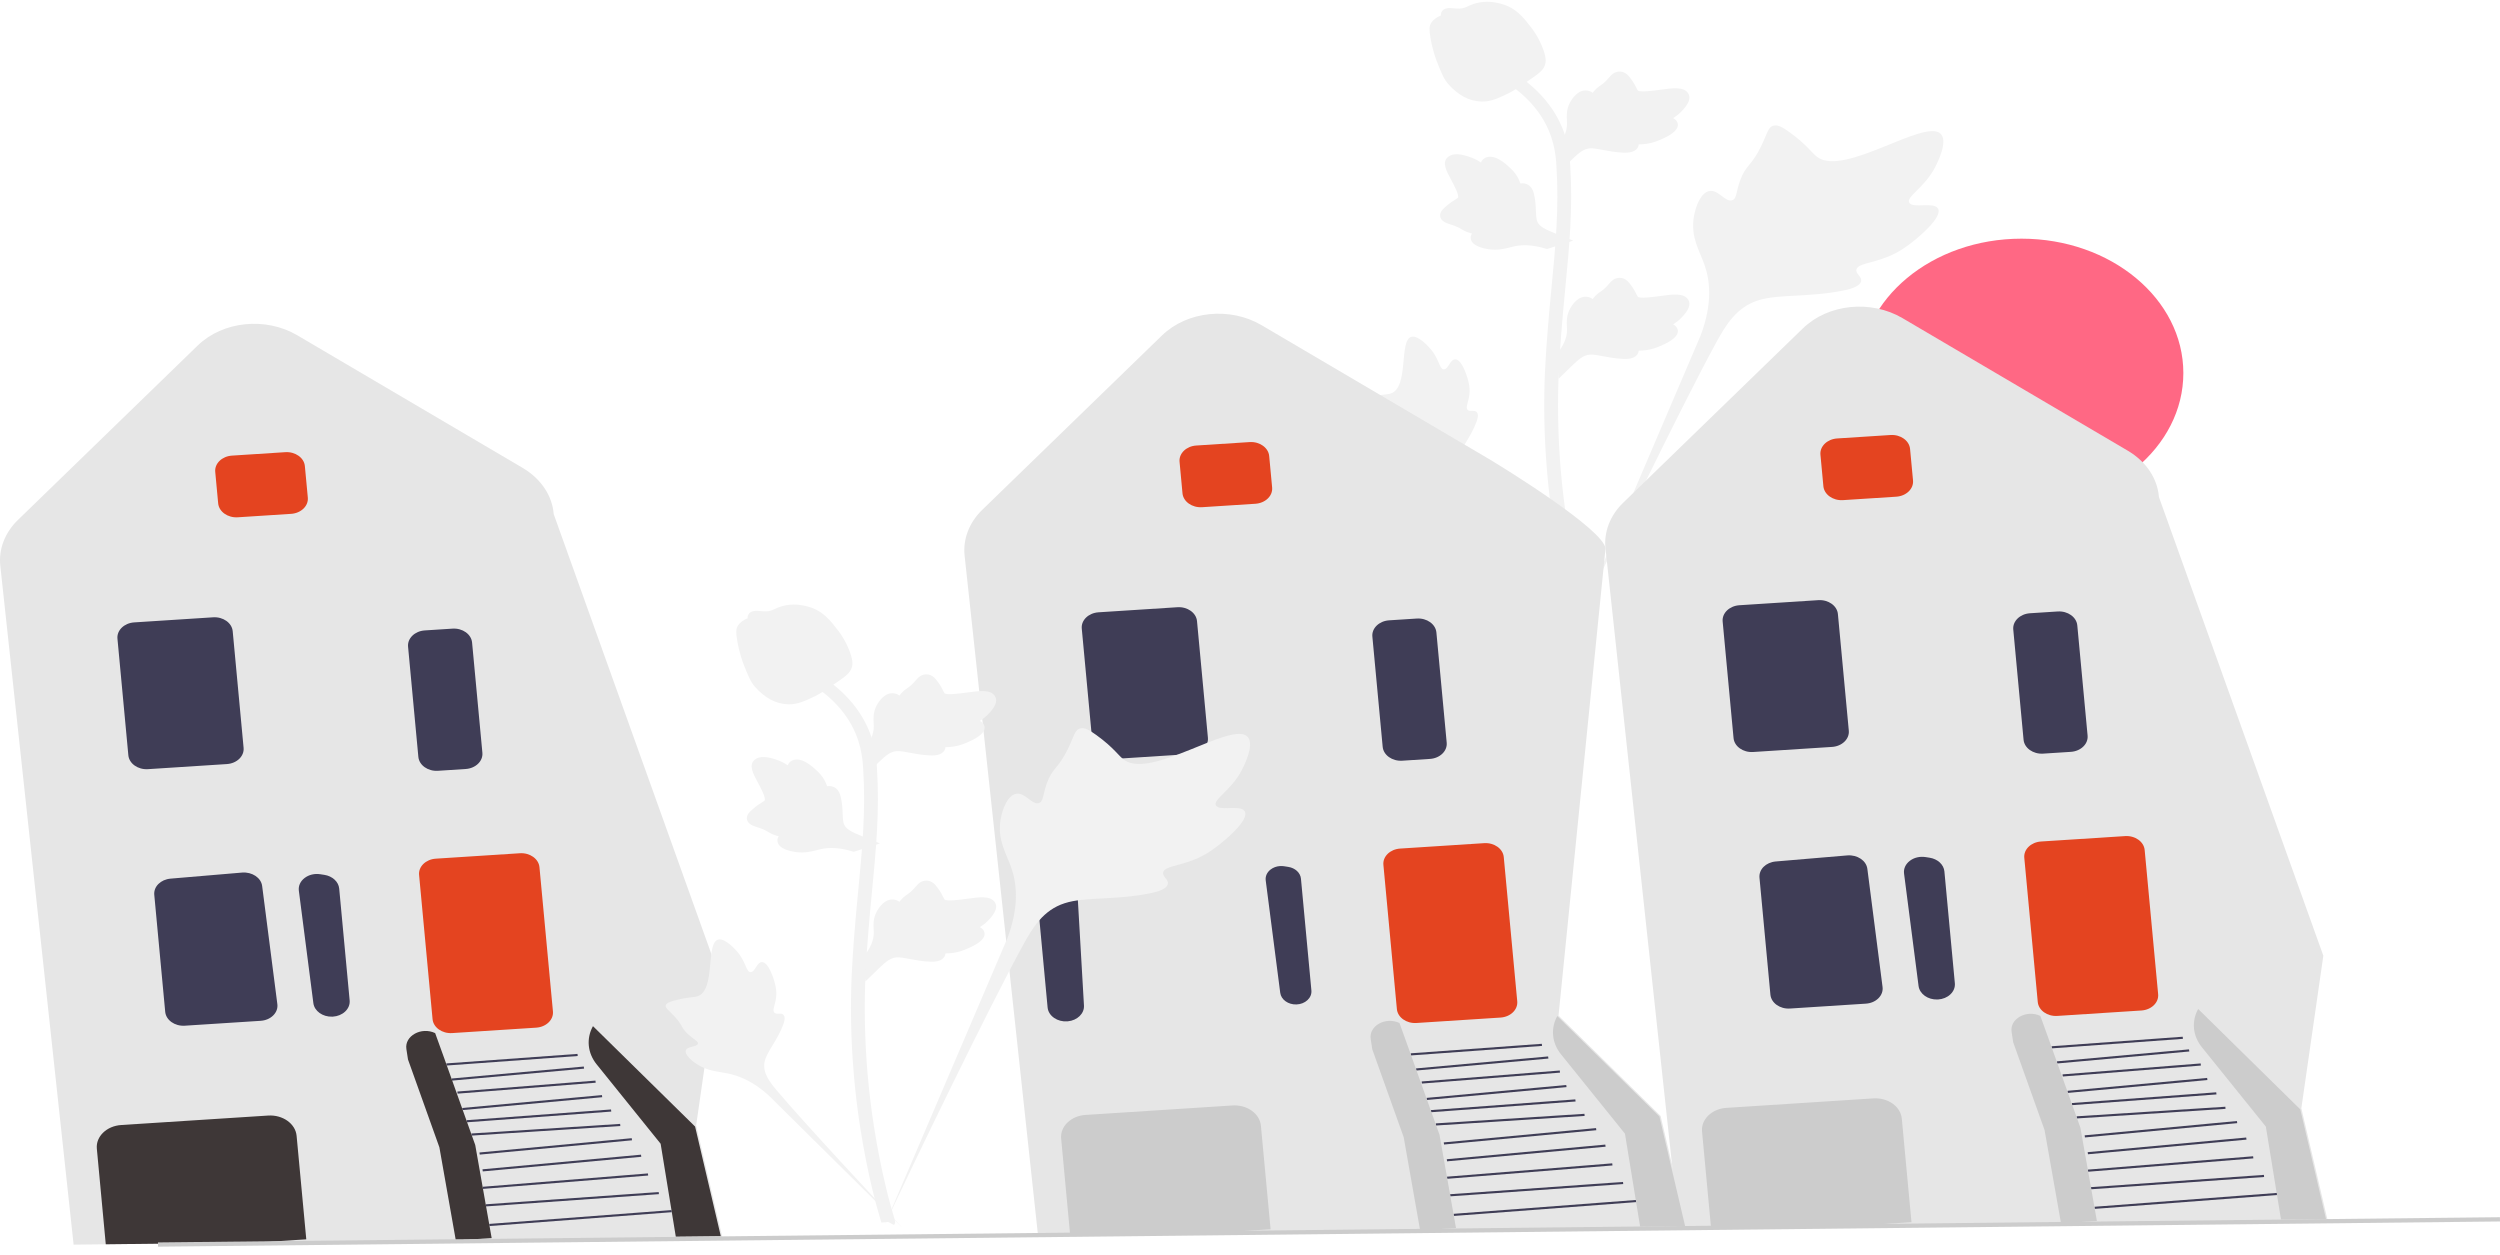 <svg width="245" height="123" viewBox="0 0 245 123" fill="none" xmlns="http://www.w3.org/2000/svg">
<g clip-path="url(#clip0_13_1009)">
<path d="M189.903 20.407C189.447 19.768 187.476 20.452 187.114 19.873C186.753 19.296 188.584 18.417 189.63 16.409C189.819 16.047 191.008 13.765 190.128 13.06C188.459 11.726 180.825 17.234 178.154 15.431C177.568 15.036 177.158 14.246 175.384 12.964C174.678 12.454 174.251 12.224 173.838 12.309C173.251 12.431 173.205 13.082 172.576 14.364C171.634 16.285 171.076 16.169 170.527 17.702C170.119 18.84 170.212 19.501 169.733 19.63C169.054 19.812 168.429 18.605 167.568 18.713C166.69 18.824 166.16 20.229 165.992 21.281C165.677 23.256 166.55 24.559 167.034 25.928C167.56 27.417 167.872 29.682 166.658 32.887L154.637 61.014C157.291 55.242 164.975 39.421 168.204 33.541C169.136 31.844 170.165 30.123 172.278 29.443C174.313 28.789 177.107 29.18 180.669 28.467C181.085 28.384 182.239 28.14 182.385 27.576C182.505 27.11 181.826 26.849 181.93 26.413C182.07 25.827 183.405 25.82 185.046 25.144C186.203 24.668 186.924 24.101 187.544 23.614C187.731 23.467 190.509 21.256 189.903 20.407Z" fill="#F2F2F2"/>
<path d="M142.611 35.214C142.103 35.215 141.938 36.216 141.491 36.197C141.046 36.177 141.055 35.177 140.17 34.171C140.01 33.99 139.005 32.847 138.335 33.003C137.065 33.297 138.117 37.998 136.281 38.567C135.878 38.692 135.293 38.631 134.023 38.985C133.518 39.125 133.259 39.233 133.19 39.426C133.093 39.7 133.465 39.907 134.041 40.533C134.904 41.471 134.675 41.665 135.422 42.331C135.977 42.826 136.395 42.979 136.332 43.211C136.244 43.541 135.351 43.447 135.166 43.829C134.978 44.219 135.655 44.841 136.229 45.213C137.305 45.911 138.327 45.931 139.276 46.129C140.308 46.344 141.736 46.87 143.28 48.29L156.434 61.305C153.789 58.558 146.656 50.861 144.113 47.849C143.378 46.979 142.658 46.063 142.866 45.005C143.067 43.987 144.104 42.961 144.71 41.303C144.781 41.11 144.97 40.569 144.679 40.347C144.438 40.163 144.088 40.365 143.86 40.197C143.554 39.971 143.935 39.424 144.01 38.56C144.062 37.951 143.935 37.494 143.826 37.1C143.793 36.982 143.288 35.212 142.611 35.214Z" fill="#F2F2F2"/>
<path d="M152.755 37.105L152.449 34.834L152.589 34.662C153.236 33.865 153.567 33.088 153.57 32.35C153.571 32.233 153.565 32.115 153.558 31.996C153.532 31.522 153.499 30.933 153.868 30.246C154.076 29.864 154.658 28.978 155.533 29.087C155.769 29.115 155.947 29.205 156.083 29.31C156.102 29.284 156.123 29.257 156.145 29.229C156.417 28.883 156.633 28.735 156.841 28.593C157.001 28.483 157.166 28.37 157.425 28.102C157.538 27.985 157.627 27.882 157.702 27.795C157.928 27.533 158.224 27.221 158.745 27.226C159.303 27.248 159.594 27.631 159.788 27.884C160.133 28.336 160.29 28.662 160.393 28.878C160.431 28.957 160.474 29.046 160.496 29.073C160.675 29.292 162.135 29.087 162.685 29.013C163.92 28.842 164.989 28.694 165.43 29.341C165.745 29.803 165.511 30.415 164.712 31.208C164.463 31.455 164.198 31.642 163.963 31.789C164.158 31.886 164.332 32.034 164.403 32.267C164.569 32.817 164 33.369 162.71 33.908C162.39 34.043 161.959 34.223 161.355 34.31C161.07 34.35 160.814 34.36 160.595 34.365C160.59 34.471 160.56 34.585 160.483 34.702C160.257 35.048 159.785 35.212 159.075 35.173C158.293 35.139 157.649 35.015 157.082 34.906C156.586 34.812 156.159 34.732 155.823 34.75C155.201 34.792 154.722 35.206 154.159 35.742L152.755 37.105Z" fill="#F2F2F2"/>
<path d="M154.176 23.582L151.609 24.404L151.373 24.336C150.281 24.017 149.292 23.949 148.431 24.133C148.294 24.163 148.159 24.198 148.022 24.233C147.477 24.375 146.799 24.551 145.906 24.428C145.407 24.358 144.228 24.115 144.133 23.384C144.105 23.188 144.165 23.022 144.253 22.886C144.218 22.877 144.182 22.867 144.143 22.857C143.671 22.726 143.444 22.59 143.225 22.459C143.057 22.358 142.884 22.254 142.506 22.114C142.341 22.053 142.198 22.008 142.079 21.97C141.716 21.855 141.277 21.696 141.151 21.276C141.035 20.823 141.407 20.491 141.653 20.271C142.092 19.879 142.431 19.671 142.657 19.533C142.739 19.483 142.832 19.426 142.858 19.401C143.068 19.201 142.459 18.081 142.232 17.658C141.72 16.709 141.276 15.888 141.918 15.37C142.377 14.999 143.149 15.032 144.275 15.473C144.626 15.61 144.911 15.775 145.142 15.927C145.205 15.746 145.333 15.568 145.586 15.452C146.185 15.179 146.972 15.497 147.928 16.396C148.166 16.619 148.485 16.92 148.739 17.383C148.859 17.601 148.935 17.805 148.997 17.979C149.121 17.956 149.261 17.951 149.417 17.983C149.877 18.078 150.188 18.415 150.323 18.995C150.481 19.632 150.5 20.181 150.518 20.664C150.534 21.087 150.549 21.45 150.656 21.715C150.862 22.204 151.465 22.484 152.232 22.8L154.176 23.582Z" fill="#F2F2F2"/>
<path d="M152.755 16.891L152.449 14.62L152.589 14.448C153.236 13.652 153.567 12.874 153.57 12.136C153.571 12.019 153.565 11.902 153.558 11.782C153.532 11.308 153.499 10.719 153.868 10.033C154.076 9.65 154.658 8.764 155.533 8.874C155.769 8.901 155.947 8.991 156.083 9.096C156.102 9.07 156.123 9.044 156.145 9.015C156.417 8.67 156.633 8.522 156.841 8.379C157.001 8.269 157.166 8.157 157.425 7.889C157.538 7.772 157.627 7.668 157.702 7.582C157.928 7.32 158.224 7.007 158.745 7.013C159.303 7.035 159.594 7.417 159.788 7.671C160.133 8.123 160.29 8.448 160.393 8.664C160.431 8.743 160.474 8.832 160.496 8.859C160.675 9.079 162.135 8.874 162.685 8.799C163.92 8.628 164.989 8.48 165.43 9.127C165.745 9.59 165.511 10.202 164.712 10.995C164.463 11.241 164.198 11.429 163.963 11.576C164.158 11.672 164.332 11.82 164.403 12.053C164.569 12.603 164 13.155 162.71 13.695C162.39 13.829 161.959 14.009 161.355 14.096C161.07 14.137 160.814 14.146 160.595 14.152C160.59 14.257 160.56 14.371 160.483 14.489C160.257 14.834 159.785 14.998 159.075 14.959C158.293 14.925 157.649 14.801 157.082 14.693C156.586 14.598 156.159 14.518 155.823 14.537C155.201 14.579 154.722 14.992 154.159 15.528L152.755 16.891Z" fill="#F2F2F2"/>
<path d="M155.553 60.977L154.98 60.679L154.312 60.742C154.301 60.691 154.265 60.572 154.21 60.387C153.911 59.371 152.999 56.281 152.239 51.414C151.708 48.017 151.407 44.524 151.345 41.031C151.283 37.533 151.483 34.884 151.643 32.756C151.763 31.15 151.91 29.621 152.054 28.132C152.437 24.153 152.798 20.395 152.529 16.235C152.47 15.306 152.345 13.372 150.985 11.315C150.196 10.122 149.109 9.062 147.754 8.167L148.597 7.288C150.092 8.277 151.295 9.451 152.171 10.775C153.679 13.056 153.815 15.163 153.88 16.175C154.153 20.41 153.788 24.204 153.401 28.221C153.259 29.705 153.112 31.227 152.992 32.826C152.834 34.935 152.636 37.56 152.698 41.013C152.758 44.465 153.055 47.915 153.579 51.269C154.33 56.075 155.229 59.119 155.524 60.119C155.681 60.654 155.714 60.765 155.553 60.977Z" fill="#F2F2F2"/>
<path d="M145.275 9.952C145.219 9.952 145.163 9.951 145.106 9.947C143.955 9.896 142.888 9.323 141.936 8.246C141.49 7.74 141.262 7.162 140.806 6.009C140.735 5.832 140.392 4.93 140.183 3.69C140.047 2.879 140.064 2.541 140.257 2.241C140.472 1.908 140.819 1.675 141.21 1.518C141.193 1.411 141.207 1.3 141.263 1.187C141.493 0.719 142.106 0.78 142.437 0.81C142.605 0.828 142.814 0.851 143.04 0.841C143.395 0.826 143.586 0.739 143.875 0.607C144.152 0.481 144.496 0.324 145.006 0.238C146.013 0.063 146.856 0.3 147.134 0.378C148.596 0.783 149.317 1.727 150.152 2.82C150.318 3.039 150.889 3.838 151.266 4.932C151.538 5.722 151.5 6.073 151.418 6.334C151.252 6.87 150.859 7.177 149.861 7.855C148.819 8.564 148.296 8.92 147.847 9.136C146.802 9.637 146.146 9.952 145.275 9.952Z" fill="#F2F2F2"/>
<path d="M107.409 69.851C103.203 71.674 100.927 74.953 102.325 77.176C103.722 79.398 108.263 79.722 112.469 77.898C114.162 77.188 115.625 76.153 116.736 74.877L134.437 66.967L129.79 60.147L112.834 68.67C110.938 68.698 109.078 69.103 107.409 69.851Z" fill="#FFB6B6"/>
<path d="M121.589 64.523V55.333C121.589 54.803 122.108 54.372 122.746 54.372H128.1C128.738 54.372 129.258 54.803 129.258 55.333V64.523C129.258 65.053 128.738 65.484 128.1 65.484H122.746C122.108 65.484 121.589 65.053 121.589 64.523Z" fill="#E44420"/>
<path d="M198.108 49.733C206.867 49.733 213.968 43.836 213.968 36.561C213.968 29.287 206.867 23.39 198.108 23.39C189.349 23.39 182.248 29.287 182.248 36.561C182.248 43.836 189.349 49.733 198.108 49.733Z" fill="#FF6884"/>
<path d="M182.445 120.088L164.524 120.293L157.339 53.757C157.164 52.142 157.792 50.509 159.062 49.277L176.685 32.179C179.152 29.785 183.346 29.353 186.442 31.175L208.514 44.163C210.314 45.222 211.43 46.879 211.575 48.708L227.687 93.661L225.526 108.653L225.547 108.673L228.101 119.565L182.445 120.088Z" fill="#E6E6E6"/>
<path d="M178.691 47.649L178.403 44.561C178.327 43.746 179.063 43.031 180.045 42.968L185.269 42.631C186.251 42.568 187.111 43.18 187.187 43.995L187.476 47.083C187.552 47.898 186.816 48.613 185.834 48.676L180.61 49.013C179.628 49.076 178.768 48.465 178.691 47.649Z" fill="#E44420"/>
<path d="M169.888 72.332L168.82 60.906C168.744 60.091 169.481 59.377 170.462 59.313L178.197 58.815C179.178 58.752 180.039 59.363 180.115 60.178L181.183 71.605C181.259 72.42 180.522 73.134 179.541 73.198L171.806 73.696C170.825 73.759 169.964 73.148 169.888 72.332Z" fill="#3F3D56"/>
<path d="M189.87 97.951C188.933 97.984 188.12 97.403 188.02 96.628L186.597 85.609C186.536 85.139 186.741 84.685 187.159 84.364C187.576 84.042 188.137 83.908 188.697 83.993L189.097 84.055C189.891 84.177 190.489 84.729 190.551 85.398L191.575 96.355C191.613 96.76 191.455 97.15 191.131 97.454C190.821 97.744 190.398 97.918 189.935 97.948C189.914 97.95 189.892 97.951 189.87 97.951Z" fill="#3F3D56"/>
<path d="M173.5 97.474L172.429 86.014C172.354 85.206 173.056 84.507 174.028 84.424L181.044 83.829C182.018 83.755 182.897 84.337 183.001 85.147L184.49 96.722C184.542 97.124 184.399 97.517 184.088 97.827C183.777 98.138 183.338 98.327 182.853 98.358L175.418 98.837C174.437 98.9 173.576 98.289 173.5 97.474Z" fill="#3F3D56"/>
<path d="M215.782 102.626L222.052 110.406L223.539 119.514L227.948 119.462L225.429 108.72L215.42 98.88C214.749 100.096 214.886 101.514 215.782 102.626Z" fill="#CCCCCC"/>
<path d="M223.119 116.907L205.255 118.262L205.278 118.47L223.142 117.115L223.119 116.907Z" fill="#3F3D56"/>
<path d="M221.862 115.137L204.917 116.34L204.938 116.548L221.883 115.345L221.862 115.137Z" fill="#3F3D56"/>
<path d="M220.806 113.314L204.612 114.622L204.636 114.83L220.831 113.522L220.806 113.314Z" fill="#3F3D56"/>
<path d="M220.128 111.477L204.593 112.91L204.621 113.118L220.156 111.684L220.128 111.477Z" fill="#3F3D56"/>
<path d="M219.219 109.86L204.296 111.262L204.324 111.47L219.248 110.068L219.219 109.86Z" fill="#3F3D56"/>
<path d="M218.083 108.46L203.508 109.399L203.527 109.608L218.102 108.668L218.083 108.46Z" fill="#3F3D56"/>
<path d="M217.191 107.046L203.04 108.097L203.062 108.305L217.214 107.254L217.191 107.046Z" fill="#3F3D56"/>
<path d="M216.299 105.636L202.609 106.9L202.637 107.108L216.327 105.844L216.299 105.636Z" fill="#3F3D56"/>
<path d="M215.664 104.217L202.129 105.289L202.153 105.497L215.688 104.425L215.664 104.217Z" fill="#3F3D56"/>
<path d="M214.523 102.838L201.577 104.012L201.604 104.22L214.551 103.046L214.523 102.838Z" fill="#3F3D56"/>
<path d="M213.905 101.599L201.052 102.533L201.074 102.741L213.927 101.807L213.905 101.599Z" fill="#3F3D56"/>
<path d="M199.701 98.196L198.38 84.061C198.304 83.245 199.041 82.531 200.022 82.467L208.258 81.937C209.24 81.873 210.1 82.485 210.177 83.3L211.498 97.436C211.574 98.251 210.837 98.966 209.856 99.029L201.619 99.56C200.638 99.623 199.777 99.011 199.701 98.196Z" fill="#E44420"/>
<path d="M182.445 120.088L167.793 120.257L167.675 120.258L166.8 110.887C166.689 109.702 167.76 108.662 169.187 108.571L183.588 107.642C185.015 107.55 186.266 108.44 186.377 109.625L187.325 119.774L187.2 119.782L182.445 120.088Z" fill="#CCCCCC"/>
<path d="M198.309 72.493L197.3 61.692C197.224 60.877 197.96 60.162 198.942 60.099L201.656 59.924C202.638 59.861 203.498 60.472 203.575 61.288L204.584 72.088C204.66 72.903 203.924 73.618 202.942 73.681L200.227 73.856C199.246 73.92 198.385 73.308 198.309 72.493Z" fill="#3F3D56"/>
<path d="M205.494 119.651L203.883 110.528L200.806 101.919L199.955 99.562C198.598 98.917 196.937 99.839 197.136 101.128L197.293 102.146L200.37 110.755L201.98 119.878" fill="#CCCCCC"/>
<path d="M25.135 121.77L7.214 121.975L0.029 55.438C-0.146 53.823 0.482 52.19 1.752 50.959L19.375 33.86C21.842 31.467 26.036 31.035 29.132 32.857L51.204 45.844C53.004 46.904 54.12 48.56 54.265 50.389L70.376 95.343L68.216 110.334L68.237 110.355L70.791 121.247L25.135 121.77Z" fill="#E6E6E6"/>
<path d="M21.381 49.331L21.093 46.243C21.017 45.428 21.753 44.713 22.735 44.65L27.959 44.313C28.941 44.25 29.801 44.861 29.877 45.677L30.166 48.765C30.242 49.58 29.506 50.295 28.524 50.358L23.3 50.695C22.318 50.758 21.458 50.146 21.381 49.331Z" fill="#E44420"/>
<path d="M12.578 74.014L11.51 62.588C11.434 61.773 12.171 61.058 13.152 60.995L20.887 60.496C21.868 60.433 22.729 61.045 22.805 61.86L23.872 73.286C23.949 74.101 23.212 74.816 22.231 74.879L14.496 75.378C13.515 75.441 12.654 74.829 12.578 74.014Z" fill="#3F3D56"/>
<path d="M32.56 99.633C31.623 99.666 30.81 99.084 30.71 98.31L29.287 87.291C29.226 86.821 29.431 86.367 29.849 86.045C30.266 85.724 30.827 85.589 31.387 85.675L31.787 85.736C32.581 85.859 33.179 86.411 33.241 87.08L34.265 98.037C34.303 98.442 34.145 98.832 33.821 99.135C33.511 99.426 33.088 99.6 32.625 99.63C32.604 99.631 32.582 99.632 32.56 99.633Z" fill="#3F3D56"/>
<path d="M16.19 99.155L15.119 87.696C15.043 86.887 15.746 86.189 16.718 86.106L23.734 85.511C24.707 85.437 25.587 86.019 25.691 86.828L27.18 98.404C27.232 98.806 27.089 99.198 26.778 99.509C26.467 99.82 26.028 100.008 25.543 100.04L18.108 100.519C17.127 100.582 16.266 99.97 16.19 99.155Z" fill="#3F3D56"/>
<path d="M58.472 104.307L64.742 112.087L66.229 121.195L70.638 121.144L68.119 110.402L58.11 100.562C57.439 101.778 57.576 103.196 58.472 104.307Z" fill="#3E3737"/>
<path d="M65.809 118.588L47.945 119.944L47.968 120.152L65.832 118.796L65.809 118.588Z" fill="#3F3D56"/>
<path d="M64.552 116.818L47.607 118.021L47.628 118.229L64.573 117.027L64.552 116.818Z" fill="#3F3D56"/>
<path d="M63.496 114.995L47.302 116.304L47.326 116.512L63.52 115.203L63.496 114.995Z" fill="#3F3D56"/>
<path d="M62.818 113.158L47.283 114.591L47.311 114.799L62.846 113.366L62.818 113.158Z" fill="#3F3D56"/>
<path d="M61.909 111.542L46.986 112.943L47.014 113.151L61.938 111.75L61.909 111.542Z" fill="#3F3D56"/>
<path d="M60.773 110.141L46.197 111.081L46.217 111.289L60.792 110.35L60.773 110.141Z" fill="#3F3D56"/>
<path d="M59.881 108.727L45.73 109.778L45.752 109.986L59.904 108.935L59.881 108.727Z" fill="#3F3D56"/>
<path d="M58.989 107.318L45.299 108.581L45.327 108.789L59.017 107.526L58.989 107.318Z" fill="#3F3D56"/>
<path d="M58.354 105.899L44.819 106.97L44.843 107.178L58.378 106.107L58.354 105.899Z" fill="#3F3D56"/>
<path d="M57.213 104.52L44.267 105.693L44.294 105.901L57.24 104.728L57.213 104.52Z" fill="#3F3D56"/>
<path d="M56.595 103.281L43.742 104.214L43.764 104.422L56.617 103.489L56.595 103.281Z" fill="#3F3D56"/>
<path d="M42.391 99.878L41.07 85.742C40.994 84.927 41.73 84.212 42.712 84.149L50.948 83.618C51.93 83.555 52.79 84.167 52.867 84.982L54.188 99.118C54.264 99.933 53.527 100.647 52.546 100.711L44.309 101.242C43.328 101.305 42.467 100.693 42.391 99.878Z" fill="#E44420"/>
<path d="M25.135 121.77L10.483 121.938L10.365 121.939L9.49 112.568C9.379 111.383 10.45 110.344 11.877 110.252L26.278 109.324C27.705 109.232 28.956 110.121 29.067 111.306L30.015 121.455L29.89 121.463L25.135 121.77Z" fill="#3E3737"/>
<path d="M40.999 74.174L39.99 63.374C39.914 62.559 40.65 61.844 41.632 61.781L44.346 61.606C45.328 61.542 46.188 62.154 46.264 62.969L47.274 73.77C47.35 74.585 46.614 75.3 45.632 75.363L42.917 75.538C41.936 75.601 41.075 74.99 40.999 74.174Z" fill="#3F3D56"/>
<path d="M48.183 121.333L46.573 112.21L43.496 103.601L42.645 101.244C41.288 100.599 39.627 101.521 39.826 102.809L39.983 103.827L43.06 112.436L44.67 121.559" fill="#3E3737"/>
<path d="M119.638 120.781L101.716 120.986L94.531 54.45C94.357 52.835 94.985 51.202 96.254 49.97L113.877 32.871C116.344 30.478 120.538 30.047 123.634 31.868L145.706 44.856C147.507 45.915 157.194 51.928 157.339 53.757L152.735 99.532L162.718 109.346L162.739 109.366L165.293 120.258L119.638 120.781Z" fill="#E6E6E6"/>
<path d="M115.884 48.342L115.596 45.254C115.519 44.439 116.256 43.724 117.238 43.661L122.462 43.324C123.443 43.261 124.304 43.873 124.38 44.688L124.669 47.776C124.745 48.591 124.008 49.306 123.027 49.369L117.802 49.706C116.821 49.769 115.96 49.157 115.884 48.342Z" fill="#E44420"/>
<path d="M107.08 73.025L106.013 61.599C105.937 60.784 106.673 60.07 107.655 60.006L115.389 59.508C116.37 59.444 117.231 60.056 117.307 60.871L118.375 72.297C118.451 73.113 117.714 73.827 116.733 73.891L108.999 74.389C108.017 74.452 107.157 73.841 107.08 73.025Z" fill="#3F3D56"/>
<path d="M124.522 85.21C124.164 85.486 123.988 85.876 124.04 86.28L125.463 97.299C125.549 97.964 126.247 98.464 127.052 98.436C127.476 98.422 127.857 98.269 128.135 98.008C128.414 97.747 128.549 97.412 128.517 97.064L127.493 86.107C127.439 85.533 126.926 85.058 126.243 84.954L125.844 84.892C125.709 84.871 125.574 84.865 125.441 84.874C125.102 84.896 124.781 85.011 124.522 85.21Z" fill="#3F3D56"/>
<path d="M103.308 99.759C102.932 99.501 102.703 99.135 102.665 98.731L101.641 87.773C101.579 87.105 102.067 86.482 102.829 86.26L103.212 86.148C103.749 85.992 104.329 86.053 104.801 86.317C105.274 86.581 105.561 87.003 105.588 87.476L106.229 98.545C106.274 99.323 105.579 100.002 104.647 100.089C104.625 100.091 104.603 100.093 104.582 100.094C104.119 100.124 103.669 100.006 103.308 99.759Z" fill="#3F3D56"/>
<path d="M152.975 103.319L159.245 111.099L160.732 120.207L165.141 120.155L162.622 109.413L152.613 99.573C151.942 100.789 152.079 102.207 152.975 103.319Z" fill="#CCCCCC"/>
<path d="M160.311 117.599L142.448 118.955L142.47 119.163L160.334 117.808L160.311 117.599Z" fill="#3F3D56"/>
<path d="M159.054 115.83L142.109 117.033L142.131 117.241L159.076 116.038L159.054 115.83Z" fill="#3F3D56"/>
<path d="M157.999 114.007L141.805 115.315L141.829 115.523L158.023 114.215L157.999 114.007Z" fill="#3F3D56"/>
<path d="M157.32 112.169L141.785 113.603L141.813 113.811L157.348 112.377L157.32 112.169Z" fill="#3F3D56"/>
<path d="M156.412 110.553L141.488 111.955L141.517 112.163L156.44 110.761L156.412 110.553Z" fill="#3F3D56"/>
<path d="M155.275 109.153L140.7 110.092L140.719 110.301L155.295 109.361L155.275 109.153Z" fill="#3F3D56"/>
<path d="M154.384 107.739L140.232 108.789L140.255 108.998L154.406 107.947L154.384 107.739Z" fill="#3F3D56"/>
<path d="M153.492 106.329L139.802 107.593L139.83 107.8L153.52 106.537L153.492 106.329Z" fill="#3F3D56"/>
<path d="M152.857 104.91L139.322 105.982L139.345 106.19L152.88 105.118L152.857 104.91Z" fill="#3F3D56"/>
<path d="M151.716 103.531L138.77 104.705L138.797 104.912L151.743 103.739L151.716 103.531Z" fill="#3F3D56"/>
<path d="M151.098 102.292L138.244 103.225L138.266 103.434L151.12 102.5L151.098 102.292Z" fill="#3F3D56"/>
<path d="M136.894 98.889L135.573 84.754C135.496 83.938 136.233 83.224 137.214 83.16L145.451 82.629C146.432 82.566 147.293 83.178 147.369 83.993L148.69 98.129C148.766 98.944 148.03 99.659 147.048 99.722L138.812 100.253C137.83 100.316 136.97 99.704 136.894 98.889Z" fill="#E44420"/>
<path d="M119.638 120.781L104.986 120.949L104.868 120.951L103.992 111.58C103.881 110.395 104.952 109.355 106.379 109.263L120.78 108.335C122.207 108.243 123.458 109.133 123.569 110.318L124.517 120.467L124.392 120.475L119.638 120.781Z" fill="#CCCCCC"/>
<path d="M135.502 73.186L134.492 62.385C134.416 61.57 135.153 60.855 136.134 60.792L138.849 60.617C139.831 60.554 140.691 61.166 140.767 61.981L141.776 72.781C141.853 73.597 141.116 74.311 140.135 74.374L137.42 74.549C136.438 74.613 135.578 74.001 135.502 73.186Z" fill="#3F3D56"/>
<path d="M142.686 120.344L141.076 111.221L137.999 102.612L137.148 100.255C135.79 99.61 134.13 100.532 134.328 101.821L134.485 102.839L137.562 111.448L139.172 120.571" fill="#CCCCCC"/>
<path d="M244.994 119.286L15.481 121.757L15.487 122.175L245 119.704L244.994 119.286Z" fill="#CCCCCC"/>
<path d="M121.963 79.478C121.507 78.84 119.537 79.523 119.174 78.944C118.813 78.368 120.644 77.489 121.691 75.481C121.879 75.118 123.068 72.836 122.188 72.132C120.52 70.798 112.886 76.305 110.214 74.503C109.628 74.108 109.218 73.318 107.444 72.036C106.738 71.526 106.311 71.295 105.898 71.381C105.312 71.503 105.265 72.154 104.637 73.435C103.694 75.356 103.137 75.24 102.587 76.773C102.18 77.911 102.273 78.573 101.793 78.702C101.114 78.884 100.489 77.677 99.629 77.785C98.751 77.895 98.22 79.301 98.052 80.353C97.738 82.327 98.611 83.63 99.095 85C99.621 86.489 99.933 88.753 98.718 91.959L86.698 120.086C89.352 114.314 97.035 98.493 100.264 92.613C101.196 90.916 102.225 89.195 104.338 88.515C106.373 87.861 109.167 88.251 112.729 87.539C113.145 87.456 114.3 87.212 114.445 86.648C114.565 86.181 113.886 85.921 113.99 85.484C114.13 84.899 115.466 84.892 117.107 84.216C118.264 83.739 118.985 83.173 119.604 82.685C119.791 82.538 122.57 80.328 121.963 79.478Z" fill="#F2F2F2"/>
<path d="M74.671 94.286C74.163 94.287 73.998 95.288 73.551 95.268C73.106 95.249 73.115 94.249 72.23 93.243C72.071 93.062 71.065 91.919 70.395 92.074C69.125 92.369 70.177 97.07 68.341 97.639C67.938 97.764 67.353 97.703 66.084 98.056C65.579 98.197 65.319 98.305 65.251 98.498C65.153 98.772 65.525 98.979 66.101 99.604C66.964 100.543 66.735 100.737 67.482 101.403C68.037 101.897 68.455 102.05 68.393 102.283C68.305 102.613 67.411 102.519 67.227 102.901C67.038 103.291 67.716 103.912 68.289 104.284C69.365 104.982 70.387 105.002 71.336 105.2C72.368 105.416 73.796 105.942 75.34 107.362L88.494 120.377C85.849 117.63 78.716 109.933 76.173 106.92C75.439 106.051 74.718 105.134 74.927 104.077C75.127 103.059 76.164 102.033 76.771 100.375C76.841 100.182 77.03 99.641 76.739 99.419C76.498 99.235 76.148 99.437 75.921 99.268C75.615 99.042 75.996 98.496 76.07 97.632C76.122 97.023 75.995 96.566 75.886 96.172C75.853 96.054 75.348 94.283 74.671 94.286Z" fill="#F2F2F2"/>
<path d="M84.815 96.177L84.509 93.906L84.649 93.733C85.297 92.937 85.627 92.16 85.631 91.422C85.631 91.304 85.625 91.187 85.618 91.067C85.592 90.594 85.559 90.005 85.928 89.318C86.136 88.936 86.718 88.049 87.594 88.159C87.829 88.186 88.008 88.276 88.143 88.382C88.163 88.355 88.183 88.329 88.205 88.3C88.478 87.955 88.694 87.807 88.902 87.664C89.061 87.555 89.226 87.442 89.485 87.174C89.599 87.057 89.687 86.954 89.762 86.867C89.988 86.605 90.284 86.293 90.806 86.298C91.363 86.32 91.655 86.703 91.848 86.956C92.194 87.408 92.35 87.734 92.454 87.95C92.491 88.028 92.534 88.117 92.556 88.145C92.736 88.364 94.195 88.159 94.745 88.084C95.981 87.913 97.05 87.765 97.49 88.412C97.806 88.875 97.571 89.487 96.772 90.28C96.523 90.527 96.259 90.714 96.024 90.861C96.218 90.958 96.393 91.106 96.463 91.338C96.63 91.889 96.06 92.44 94.77 92.98C94.45 93.115 94.019 93.295 93.415 93.381C93.13 93.422 92.874 93.432 92.655 93.437C92.65 93.543 92.621 93.657 92.543 93.774C92.317 94.119 91.846 94.284 91.135 94.244C90.353 94.21 89.71 94.087 89.142 93.978C88.646 93.884 88.219 93.803 87.883 93.822C87.262 93.864 86.782 94.277 86.22 94.814L84.815 96.177Z" fill="#F2F2F2"/>
<path d="M86.237 82.654L83.669 83.476L83.433 83.407C82.341 83.089 81.352 83.021 80.491 83.205C80.355 83.234 80.219 83.269 80.082 83.305C79.537 83.447 78.859 83.622 77.966 83.499C77.468 83.43 76.288 83.187 76.194 82.456C76.166 82.26 76.225 82.094 76.314 81.958C76.278 81.949 76.242 81.939 76.203 81.929C75.732 81.797 75.504 81.662 75.286 81.531C75.118 81.43 74.944 81.326 74.567 81.186C74.401 81.125 74.259 81.08 74.139 81.042C73.776 80.926 73.337 80.768 73.211 80.347C73.095 79.894 73.467 79.563 73.713 79.343C74.152 78.951 74.492 78.743 74.717 78.605C74.799 78.555 74.892 78.498 74.918 78.473C75.128 78.273 74.519 77.152 74.293 76.73C73.78 75.781 73.337 74.959 73.978 74.442C74.437 74.071 75.21 74.104 76.336 74.544C76.686 74.682 76.972 74.847 77.203 74.998C77.266 74.817 77.394 74.64 77.647 74.524C78.246 74.251 79.033 74.569 79.988 75.468C80.227 75.691 80.545 75.991 80.799 76.455C80.919 76.673 80.995 76.876 81.057 77.051C81.181 77.028 81.322 77.023 81.478 77.055C81.938 77.15 82.249 77.487 82.383 78.067C82.542 78.704 82.561 79.252 82.578 79.736C82.594 80.158 82.609 80.522 82.716 80.787C82.922 81.276 83.525 81.556 84.293 81.872L86.237 82.654Z" fill="#F2F2F2"/>
<path d="M84.815 75.963L84.509 73.692L84.649 73.52C85.297 72.724 85.627 71.946 85.631 71.208C85.631 71.091 85.625 70.973 85.618 70.854C85.592 70.38 85.559 69.791 85.928 69.105C86.136 68.722 86.718 67.836 87.594 67.945C87.829 67.973 88.008 68.063 88.143 68.168C88.163 68.142 88.183 68.115 88.205 68.087C88.478 67.742 88.694 67.594 88.902 67.451C89.061 67.341 89.226 67.228 89.485 66.961C89.599 66.843 89.687 66.74 89.762 66.654C89.988 66.391 90.284 66.079 90.806 66.085C91.363 66.106 91.655 66.489 91.848 66.742C92.194 67.194 92.35 67.52 92.454 67.736C92.491 67.815 92.534 67.904 92.556 67.931C92.736 68.15 94.195 67.945 94.745 67.871C95.981 67.7 97.05 67.552 97.49 68.199C97.806 68.662 97.571 69.273 96.772 70.066C96.523 70.313 96.259 70.501 96.024 70.648C96.218 70.744 96.393 70.892 96.463 71.125C96.63 71.675 96.06 72.227 94.77 72.766C94.45 72.901 94.019 73.081 93.415 73.168C93.13 73.208 92.874 73.218 92.655 73.224C92.65 73.329 92.621 73.443 92.543 73.56C92.317 73.906 91.846 74.07 91.135 74.031C90.353 73.997 89.71 73.873 89.142 73.764C88.646 73.67 88.219 73.59 87.883 73.609C87.262 73.65 86.782 74.064 86.22 74.6L84.815 75.963Z" fill="#F2F2F2"/>
<path d="M87.613 120.049L87.04 119.75L86.372 119.814C86.362 119.762 86.325 119.644 86.27 119.459C85.971 118.443 85.06 115.353 84.299 110.486C83.768 107.088 83.468 103.596 83.406 100.103C83.344 96.604 83.543 93.956 83.703 91.827C83.824 90.222 83.97 88.693 84.114 87.204C84.497 83.225 84.858 79.467 84.59 75.306C84.53 74.377 84.405 72.444 83.045 70.387C82.256 69.194 81.169 68.134 79.815 67.239L80.657 66.36C82.153 67.349 83.355 68.522 84.231 69.847C85.739 72.128 85.875 74.235 85.94 75.247C86.214 79.481 85.849 83.276 85.462 87.293C85.319 88.776 85.172 90.299 85.052 91.898C84.894 94.006 84.697 96.632 84.758 100.085C84.819 103.536 85.116 106.986 85.639 110.341C86.391 115.147 87.289 118.191 87.584 119.191C87.742 119.725 87.775 119.837 87.613 120.049Z" fill="#F2F2F2"/>
<path d="M77.335 69.023C77.279 69.023 77.223 69.022 77.166 69.019C76.015 68.968 74.949 68.395 73.997 67.318C73.55 66.811 73.322 66.234 72.866 65.081C72.796 64.903 72.452 64.002 72.244 62.762C72.107 61.951 72.124 61.612 72.318 61.313C72.532 60.98 72.879 60.747 73.27 60.59C73.253 60.483 73.267 60.372 73.323 60.259C73.554 59.791 74.166 59.852 74.498 59.882C74.665 59.899 74.875 59.922 75.101 59.913C75.456 59.898 75.647 59.81 75.936 59.679C76.212 59.553 76.556 59.396 77.067 59.309C78.073 59.135 78.916 59.372 79.194 59.45C80.656 59.854 81.377 60.799 82.212 61.892C82.378 62.111 82.95 62.91 83.326 64.004C83.599 64.794 83.56 65.145 83.478 65.406C83.312 65.942 82.919 66.249 81.921 66.927C80.88 67.636 80.357 67.992 79.908 68.208C78.863 68.709 78.206 69.023 77.335 69.023Z" fill="#F2F2F2"/>
</g>
<defs>
<clipPath id="clip0_13_1009">
<rect width="245" height="122" fill="white" transform="translate(0 0.175)"/>
</clipPath>
</defs>
</svg>

